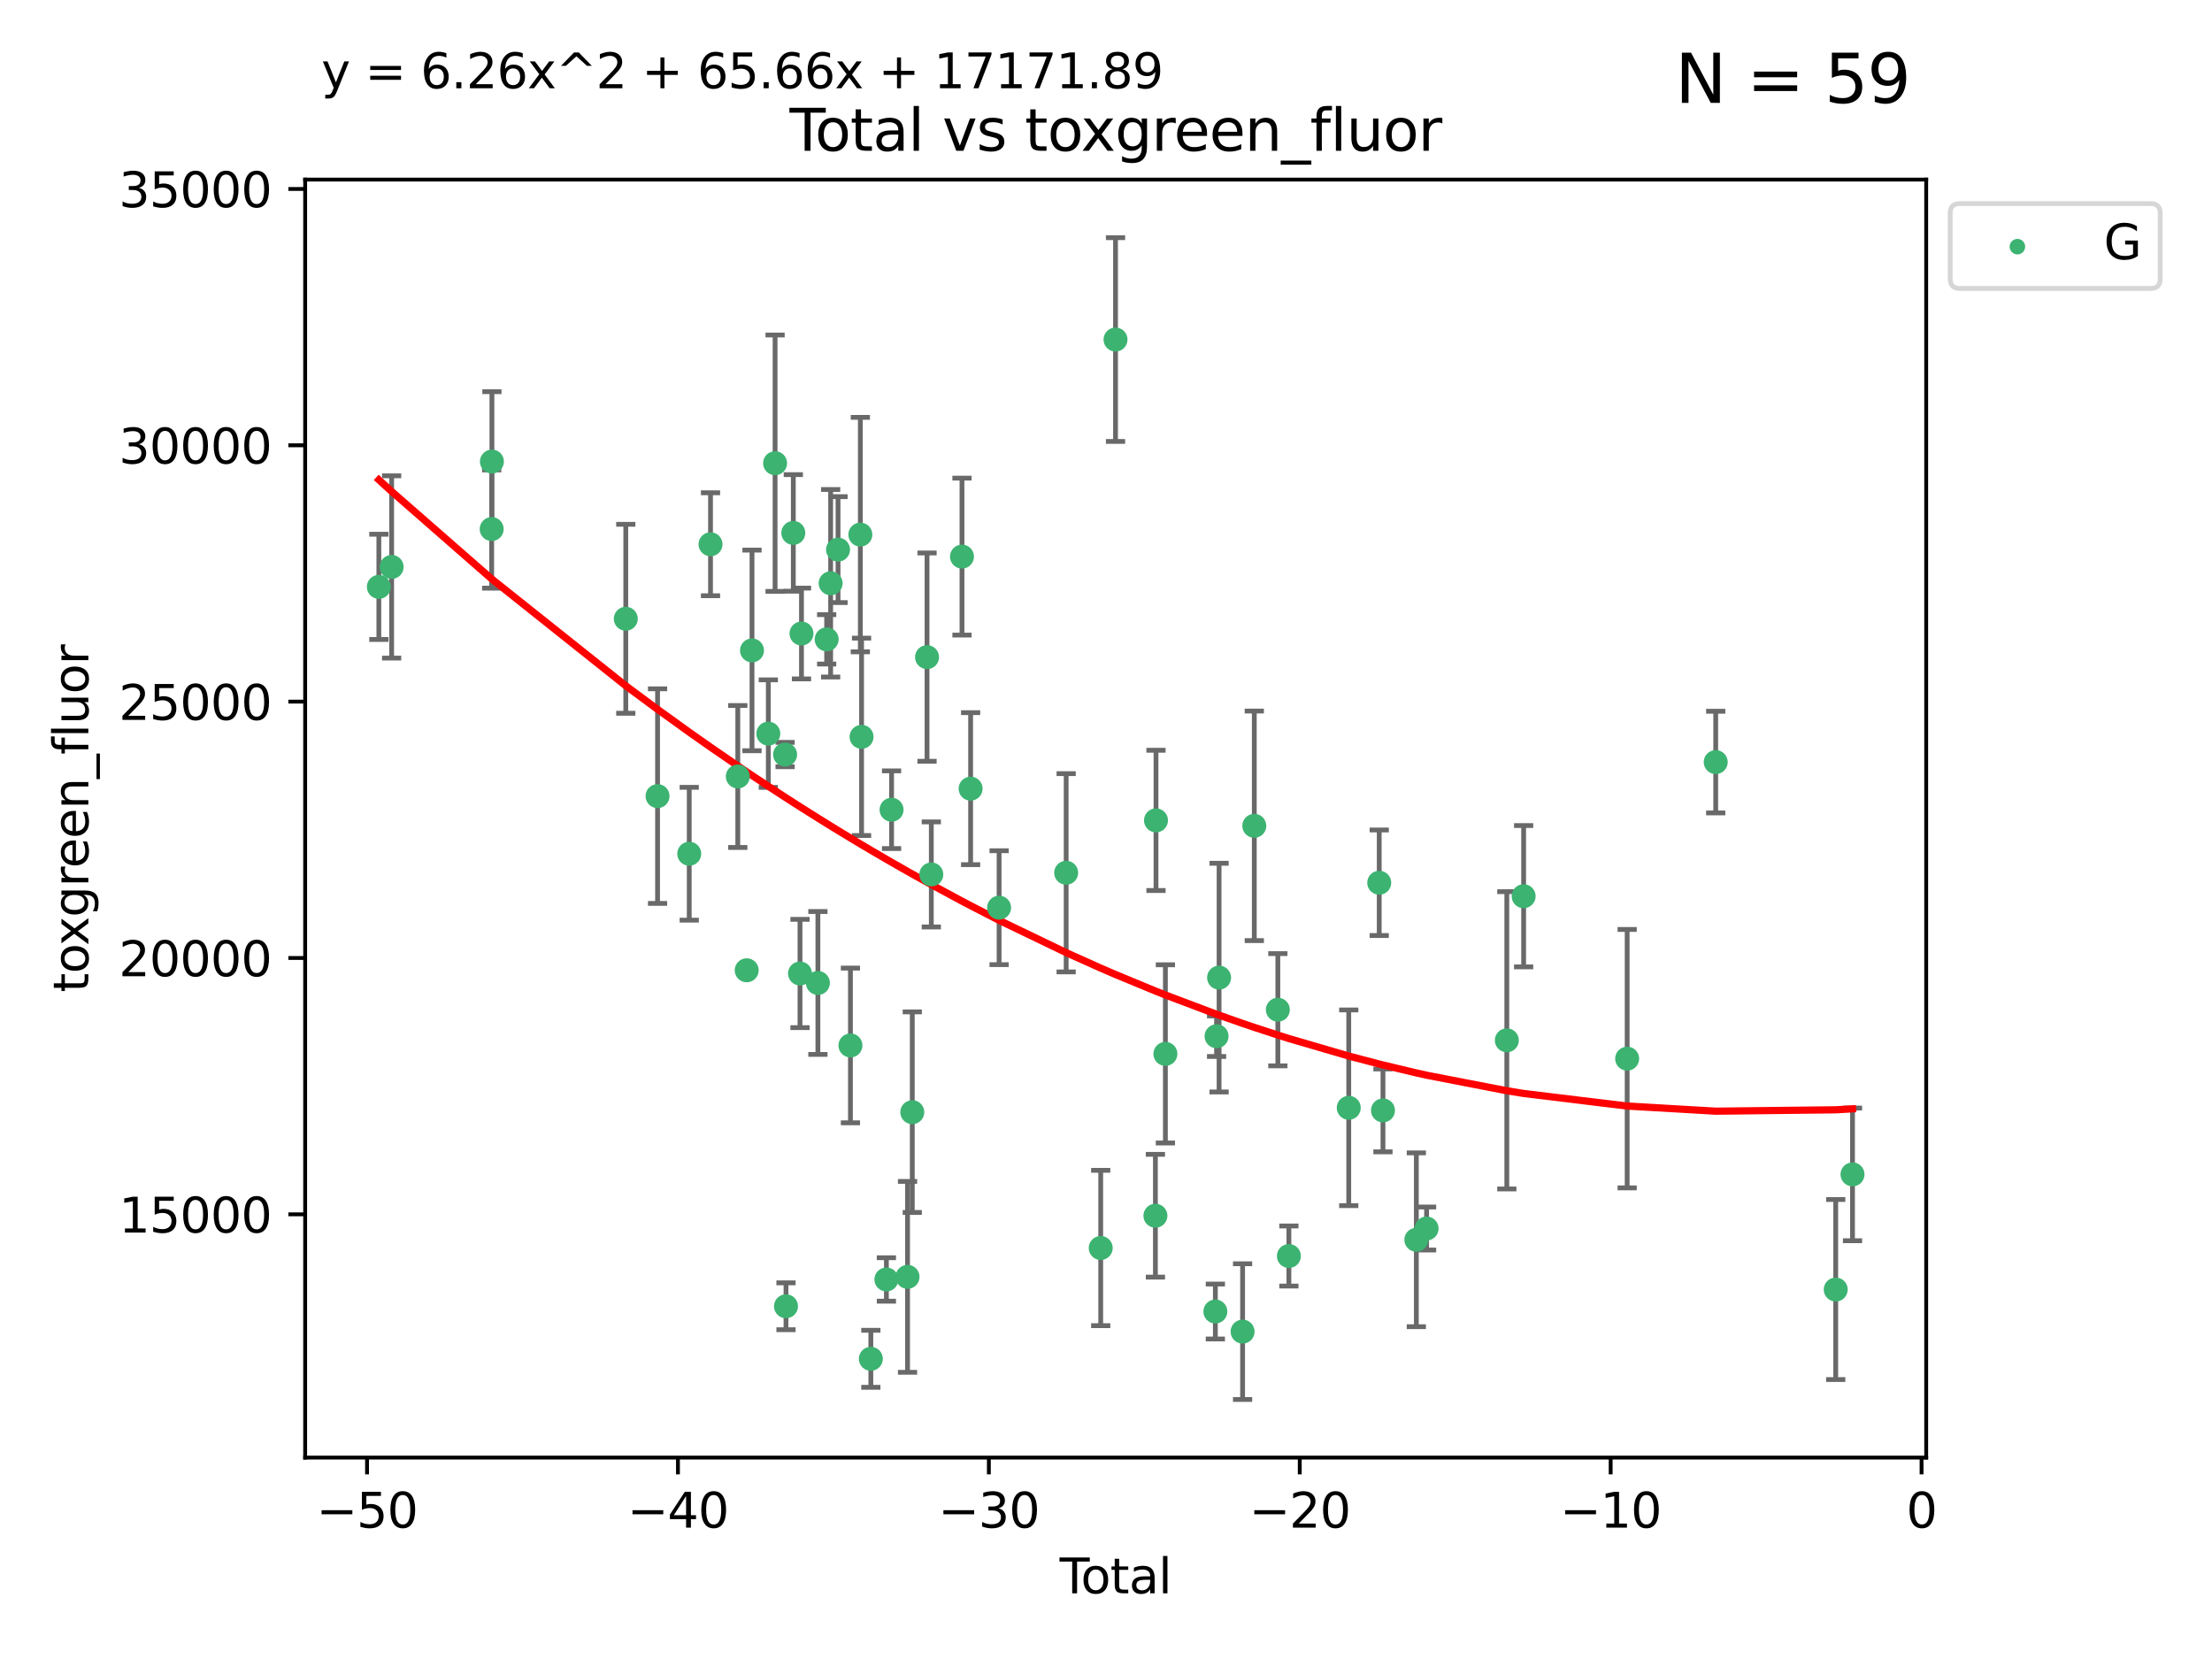 <?xml version="1.0" encoding="utf-8" standalone="no"?>
<!DOCTYPE svg PUBLIC "-//W3C//DTD SVG 1.1//EN"
  "http://www.w3.org/Graphics/SVG/1.1/DTD/svg11.dtd">
<svg xmlns:xlink="http://www.w3.org/1999/xlink" width="460.8pt" height="345.6pt" viewBox="0 0 460.8 345.6" xmlns="http://www.w3.org/2000/svg" version="1.1">
 <defs>
  <style type="text/css">*{stroke-linejoin: round; stroke-linecap: butt}</style>
 </defs>
 <g id="figure_1">
  <g id="patch_1">
   <path d="M 0 345.6 
L 460.8 345.6 
L 460.8 0 
L 0 0 
z
" style="fill: #ffffff"/>
  </g>
  <g id="axes_1">
   <g id="patch_2">
    <path d="M 63.571 303.64 
L 401.26 303.64 
L 401.26 37.411 
L 63.571 37.411 
z
" style="fill: #ffffff"/>
   </g>
   <g id="PathCollection_1">
    <defs>
     <path id="m596eb04e70" d="M 0 1.118 
C 0.297 1.118 0.581 1 0.791 0.791 
C 1 0.581 1.118 0.297 1.118 0 
C 1.118 -0.297 1 -0.581 0.791 -0.791 
C 0.581 -1 0.297 -1.118 0 -1.118 
C -0.297 -1.118 -0.581 -1 -0.791 -0.791 
C -1 -0.581 -1.118 -0.297 -1.118 0 
C -1.118 0.297 -1 0.581 -0.791 0.791 
C -0.581 1 -0.297 1.118 0 1.118 
z
" style="stroke: #3cb371"/>
    </defs>
    <g clip-path="url(#p00da2ea652)">
     <use xlink:href="#m596eb04e70" x="78.921" y="122.253" style="fill: #3cb371; stroke: #3cb371"/>
     <use xlink:href="#m596eb04e70" x="81.585" y="118.105" style="fill: #3cb371; stroke: #3cb371"/>
     <use xlink:href="#m596eb04e70" x="102.426" y="110.213" style="fill: #3cb371; stroke: #3cb371"/>
     <use xlink:href="#m596eb04e70" x="102.476" y="96.152" style="fill: #3cb371; stroke: #3cb371"/>
     <use xlink:href="#m596eb04e70" x="130.362" y="128.903" style="fill: #3cb371; stroke: #3cb371"/>
     <use xlink:href="#m596eb04e70" x="136.981" y="165.847" style="fill: #3cb371; stroke: #3cb371"/>
     <use xlink:href="#m596eb04e70" x="143.58" y="177.849" style="fill: #3cb371; stroke: #3cb371"/>
     <use xlink:href="#m596eb04e70" x="148.013" y="113.379" style="fill: #3cb371; stroke: #3cb371"/>
     <use xlink:href="#m596eb04e70" x="153.697" y="161.756" style="fill: #3cb371; stroke: #3cb371"/>
     <use xlink:href="#m596eb04e70" x="155.551" y="202.13" style="fill: #3cb371; stroke: #3cb371"/>
     <use xlink:href="#m596eb04e70" x="156.656" y="135.495" style="fill: #3cb371; stroke: #3cb371"/>
     <use xlink:href="#m596eb04e70" x="160.055" y="152.826" style="fill: #3cb371; stroke: #3cb371"/>
     <use xlink:href="#m596eb04e70" x="161.465" y="96.493" style="fill: #3cb371; stroke: #3cb371"/>
     <use xlink:href="#m596eb04e70" x="163.55" y="157.19" style="fill: #3cb371; stroke: #3cb371"/>
     <use xlink:href="#m596eb04e70" x="163.736" y="272.122" style="fill: #3cb371; stroke: #3cb371"/>
     <use xlink:href="#m596eb04e70" x="165.261" y="111.017" style="fill: #3cb371; stroke: #3cb371"/>
     <use xlink:href="#m596eb04e70" x="166.655" y="202.796" style="fill: #3cb371; stroke: #3cb371"/>
     <use xlink:href="#m596eb04e70" x="166.964" y="131.973" style="fill: #3cb371; stroke: #3cb371"/>
     <use xlink:href="#m596eb04e70" x="170.383" y="204.769" style="fill: #3cb371; stroke: #3cb371"/>
     <use xlink:href="#m596eb04e70" x="172.208" y="133.189" style="fill: #3cb371; stroke: #3cb371"/>
     <use xlink:href="#m596eb04e70" x="173.039" y="121.505" style="fill: #3cb371; stroke: #3cb371"/>
     <use xlink:href="#m596eb04e70" x="174.578" y="114.498" style="fill: #3cb371; stroke: #3cb371"/>
     <use xlink:href="#m596eb04e70" x="177.162" y="217.785" style="fill: #3cb371; stroke: #3cb371"/>
     <use xlink:href="#m596eb04e70" x="179.225" y="111.366" style="fill: #3cb371; stroke: #3cb371"/>
     <use xlink:href="#m596eb04e70" x="179.48" y="153.495" style="fill: #3cb371; stroke: #3cb371"/>
     <use xlink:href="#m596eb04e70" x="181.412" y="283.063" style="fill: #3cb371; stroke: #3cb371"/>
     <use xlink:href="#m596eb04e70" x="184.653" y="266.536" style="fill: #3cb371; stroke: #3cb371"/>
     <use xlink:href="#m596eb04e70" x="185.73" y="168.679" style="fill: #3cb371; stroke: #3cb371"/>
     <use xlink:href="#m596eb04e70" x="189.057" y="265.991" style="fill: #3cb371; stroke: #3cb371"/>
     <use xlink:href="#m596eb04e70" x="190.045" y="231.689" style="fill: #3cb371; stroke: #3cb371"/>
     <use xlink:href="#m596eb04e70" x="193.118" y="136.892" style="fill: #3cb371; stroke: #3cb371"/>
     <use xlink:href="#m596eb04e70" x="194.01" y="182.162" style="fill: #3cb371; stroke: #3cb371"/>
     <use xlink:href="#m596eb04e70" x="200.398" y="115.951" style="fill: #3cb371; stroke: #3cb371"/>
     <use xlink:href="#m596eb04e70" x="202.198" y="164.29" style="fill: #3cb371; stroke: #3cb371"/>
     <use xlink:href="#m596eb04e70" x="208.13" y="189.084" style="fill: #3cb371; stroke: #3cb371"/>
     <use xlink:href="#m596eb04e70" x="222.101" y="181.812" style="fill: #3cb371; stroke: #3cb371"/>
     <use xlink:href="#m596eb04e70" x="229.3" y="259.98" style="fill: #3cb371; stroke: #3cb371"/>
     <use xlink:href="#m596eb04e70" x="232.384" y="70.735" style="fill: #3cb371; stroke: #3cb371"/>
     <use xlink:href="#m596eb04e70" x="240.693" y="253.261" style="fill: #3cb371; stroke: #3cb371"/>
     <use xlink:href="#m596eb04e70" x="240.814" y="170.902" style="fill: #3cb371; stroke: #3cb371"/>
     <use xlink:href="#m596eb04e70" x="242.772" y="219.542" style="fill: #3cb371; stroke: #3cb371"/>
     <use xlink:href="#m596eb04e70" x="253.181" y="273.211" style="fill: #3cb371; stroke: #3cb371"/>
     <use xlink:href="#m596eb04e70" x="253.434" y="215.864" style="fill: #3cb371; stroke: #3cb371"/>
     <use xlink:href="#m596eb04e70" x="253.957" y="203.655" style="fill: #3cb371; stroke: #3cb371"/>
     <use xlink:href="#m596eb04e70" x="258.854" y="277.4" style="fill: #3cb371; stroke: #3cb371"/>
     <use xlink:href="#m596eb04e70" x="261.293" y="172.036" style="fill: #3cb371; stroke: #3cb371"/>
     <use xlink:href="#m596eb04e70" x="266.199" y="210.344" style="fill: #3cb371; stroke: #3cb371"/>
     <use xlink:href="#m596eb04e70" x="268.5" y="261.651" style="fill: #3cb371; stroke: #3cb371"/>
     <use xlink:href="#m596eb04e70" x="280.97" y="230.774" style="fill: #3cb371; stroke: #3cb371"/>
     <use xlink:href="#m596eb04e70" x="287.318" y="183.893" style="fill: #3cb371; stroke: #3cb371"/>
     <use xlink:href="#m596eb04e70" x="288.097" y="231.317" style="fill: #3cb371; stroke: #3cb371"/>
     <use xlink:href="#m596eb04e70" x="295.049" y="258.266" style="fill: #3cb371; stroke: #3cb371"/>
     <use xlink:href="#m596eb04e70" x="297.183" y="255.921" style="fill: #3cb371; stroke: #3cb371"/>
     <use xlink:href="#m596eb04e70" x="313.898" y="216.718" style="fill: #3cb371; stroke: #3cb371"/>
     <use xlink:href="#m596eb04e70" x="317.401" y="186.698" style="fill: #3cb371; stroke: #3cb371"/>
     <use xlink:href="#m596eb04e70" x="338.967" y="220.539" style="fill: #3cb371; stroke: #3cb371"/>
     <use xlink:href="#m596eb04e70" x="357.415" y="158.758" style="fill: #3cb371; stroke: #3cb371"/>
     <use xlink:href="#m596eb04e70" x="382.415" y="268.635" style="fill: #3cb371; stroke: #3cb371"/>
     <use xlink:href="#m596eb04e70" x="385.911" y="244.647" style="fill: #3cb371; stroke: #3cb371"/>
    </g>
   </g>
   <g id="matplotlib.axis_1">
    <g id="xtick_1">
     <g id="line2d_1">
      <defs>
       <path id="mf20f01f1e9" d="M 0 0 
L 0 3.5 
" style="stroke: #000000; stroke-width: 0.8"/>
      </defs>
      <g>
       <use xlink:href="#mf20f01f1e9" x="76.462" y="303.64" style="stroke: #000000; stroke-width: 0.8"/>
      </g>
     </g>
     <g id="text_1">
      <!-- −50 -->
      <g transform="translate(65.909 318.238)scale(0.1 -0.1)">
       <defs>
        <path id="DejaVuSans-2212" d="M 678 2272 
L 4684 2272 
L 4684 1741 
L 678 1741 
L 678 2272 
z
" transform="scale(0.016)"/>
        <path id="DejaVuSans-35" d="M 691 4666 
L 3169 4666 
L 3169 4134 
L 1269 4134 
L 1269 2991 
Q 1406 3038 1543 3061 
Q 1681 3084 1819 3084 
Q 2600 3084 3056 2656 
Q 3513 2228 3513 1497 
Q 3513 744 3044 326 
Q 2575 -91 1722 -91 
Q 1428 -91 1123 -41 
Q 819 9 494 109 
L 494 744 
Q 775 591 1075 516 
Q 1375 441 1709 441 
Q 2250 441 2565 725 
Q 2881 1009 2881 1497 
Q 2881 1984 2565 2268 
Q 2250 2553 1709 2553 
Q 1456 2553 1204 2497 
Q 953 2441 691 2322 
L 691 4666 
z
" transform="scale(0.016)"/>
        <path id="DejaVuSans-30" d="M 2034 4250 
Q 1547 4250 1301 3770 
Q 1056 3291 1056 2328 
Q 1056 1369 1301 889 
Q 1547 409 2034 409 
Q 2525 409 2770 889 
Q 3016 1369 3016 2328 
Q 3016 3291 2770 3770 
Q 2525 4250 2034 4250 
z
M 2034 4750 
Q 2819 4750 3233 4129 
Q 3647 3509 3647 2328 
Q 3647 1150 3233 529 
Q 2819 -91 2034 -91 
Q 1250 -91 836 529 
Q 422 1150 422 2328 
Q 422 3509 836 4129 
Q 1250 4750 2034 4750 
z
" transform="scale(0.016)"/>
       </defs>
       <use xlink:href="#DejaVuSans-2212"/>
       <use xlink:href="#DejaVuSans-35" x="83.789"/>
       <use xlink:href="#DejaVuSans-30" x="147.412"/>
      </g>
     </g>
    </g>
    <g id="xtick_2">
     <g id="line2d_2">
      <g>
       <use xlink:href="#mf20f01f1e9" x="141.229" y="303.64" style="stroke: #000000; stroke-width: 0.8"/>
      </g>
     </g>
     <g id="text_2">
      <!-- −40 -->
      <g transform="translate(130.676 318.238)scale(0.1 -0.1)">
       <defs>
        <path id="DejaVuSans-34" d="M 2419 4116 
L 825 1625 
L 2419 1625 
L 2419 4116 
z
M 2253 4666 
L 3047 4666 
L 3047 1625 
L 3713 1625 
L 3713 1100 
L 3047 1100 
L 3047 0 
L 2419 0 
L 2419 1100 
L 313 1100 
L 313 1709 
L 2253 4666 
z
" transform="scale(0.016)"/>
       </defs>
       <use xlink:href="#DejaVuSans-2212"/>
       <use xlink:href="#DejaVuSans-34" x="83.789"/>
       <use xlink:href="#DejaVuSans-30" x="147.412"/>
      </g>
     </g>
    </g>
    <g id="xtick_3">
     <g id="line2d_3">
      <g>
       <use xlink:href="#mf20f01f1e9" x="205.996" y="303.64" style="stroke: #000000; stroke-width: 0.8"/>
      </g>
     </g>
     <g id="text_3">
      <!-- −30 -->
      <g transform="translate(195.444 318.238)scale(0.1 -0.1)">
       <defs>
        <path id="DejaVuSans-33" d="M 2597 2516 
Q 3050 2419 3304 2112 
Q 3559 1806 3559 1356 
Q 3559 666 3084 287 
Q 2609 -91 1734 -91 
Q 1441 -91 1130 -33 
Q 819 25 488 141 
L 488 750 
Q 750 597 1062 519 
Q 1375 441 1716 441 
Q 2309 441 2620 675 
Q 2931 909 2931 1356 
Q 2931 1769 2642 2001 
Q 2353 2234 1838 2234 
L 1294 2234 
L 1294 2753 
L 1863 2753 
Q 2328 2753 2575 2939 
Q 2822 3125 2822 3475 
Q 2822 3834 2567 4026 
Q 2313 4219 1838 4219 
Q 1578 4219 1281 4162 
Q 984 4106 628 3988 
L 628 4550 
Q 988 4650 1302 4700 
Q 1616 4750 1894 4750 
Q 2613 4750 3031 4423 
Q 3450 4097 3450 3541 
Q 3450 3153 3228 2886 
Q 3006 2619 2597 2516 
z
" transform="scale(0.016)"/>
       </defs>
       <use xlink:href="#DejaVuSans-2212"/>
       <use xlink:href="#DejaVuSans-33" x="83.789"/>
       <use xlink:href="#DejaVuSans-30" x="147.412"/>
      </g>
     </g>
    </g>
    <g id="xtick_4">
     <g id="line2d_4">
      <g>
       <use xlink:href="#mf20f01f1e9" x="270.763" y="303.64" style="stroke: #000000; stroke-width: 0.8"/>
      </g>
     </g>
     <g id="text_4">
      <!-- −20 -->
      <g transform="translate(260.211 318.238)scale(0.1 -0.1)">
       <defs>
        <path id="DejaVuSans-32" d="M 1228 531 
L 3431 531 
L 3431 0 
L 469 0 
L 469 531 
Q 828 903 1448 1529 
Q 2069 2156 2228 2338 
Q 2531 2678 2651 2914 
Q 2772 3150 2772 3378 
Q 2772 3750 2511 3984 
Q 2250 4219 1831 4219 
Q 1534 4219 1204 4116 
Q 875 4013 500 3803 
L 500 4441 
Q 881 4594 1212 4672 
Q 1544 4750 1819 4750 
Q 2544 4750 2975 4387 
Q 3406 4025 3406 3419 
Q 3406 3131 3298 2873 
Q 3191 2616 2906 2266 
Q 2828 2175 2409 1742 
Q 1991 1309 1228 531 
z
" transform="scale(0.016)"/>
       </defs>
       <use xlink:href="#DejaVuSans-2212"/>
       <use xlink:href="#DejaVuSans-32" x="83.789"/>
       <use xlink:href="#DejaVuSans-30" x="147.412"/>
      </g>
     </g>
    </g>
    <g id="xtick_5">
     <g id="line2d_5">
      <g>
       <use xlink:href="#mf20f01f1e9" x="335.531" y="303.64" style="stroke: #000000; stroke-width: 0.8"/>
      </g>
     </g>
     <g id="text_5">
      <!-- −10 -->
      <g transform="translate(324.978 318.238)scale(0.1 -0.1)">
       <defs>
        <path id="DejaVuSans-31" d="M 794 531 
L 1825 531 
L 1825 4091 
L 703 3866 
L 703 4441 
L 1819 4666 
L 2450 4666 
L 2450 531 
L 3481 531 
L 3481 0 
L 794 0 
L 794 531 
z
" transform="scale(0.016)"/>
       </defs>
       <use xlink:href="#DejaVuSans-2212"/>
       <use xlink:href="#DejaVuSans-31" x="83.789"/>
       <use xlink:href="#DejaVuSans-30" x="147.412"/>
      </g>
     </g>
    </g>
    <g id="xtick_6">
     <g id="line2d_6">
      <g>
       <use xlink:href="#mf20f01f1e9" x="400.298" y="303.64" style="stroke: #000000; stroke-width: 0.8"/>
      </g>
     </g>
     <g id="text_6">
      <!-- 0 -->
      <g transform="translate(397.117 318.238)scale(0.1 -0.1)">
       <use xlink:href="#DejaVuSans-30"/>
      </g>
     </g>
    </g>
    <g id="text_7">
     <!-- Total -->
     <g transform="translate(220.739 331.917)scale(0.1 -0.1)">
      <defs>
       <path id="DejaVuSans-54" d="M -19 4666 
L 3928 4666 
L 3928 4134 
L 2272 4134 
L 2272 0 
L 1638 0 
L 1638 4134 
L -19 4134 
L -19 4666 
z
" transform="scale(0.016)"/>
       <path id="DejaVuSans-6f" d="M 1959 3097 
Q 1497 3097 1228 2736 
Q 959 2375 959 1747 
Q 959 1119 1226 758 
Q 1494 397 1959 397 
Q 2419 397 2687 759 
Q 2956 1122 2956 1747 
Q 2956 2369 2687 2733 
Q 2419 3097 1959 3097 
z
M 1959 3584 
Q 2709 3584 3137 3096 
Q 3566 2609 3566 1747 
Q 3566 888 3137 398 
Q 2709 -91 1959 -91 
Q 1206 -91 779 398 
Q 353 888 353 1747 
Q 353 2609 779 3096 
Q 1206 3584 1959 3584 
z
" transform="scale(0.016)"/>
       <path id="DejaVuSans-74" d="M 1172 4494 
L 1172 3500 
L 2356 3500 
L 2356 3053 
L 1172 3053 
L 1172 1153 
Q 1172 725 1289 603 
Q 1406 481 1766 481 
L 2356 481 
L 2356 0 
L 1766 0 
Q 1100 0 847 248 
Q 594 497 594 1153 
L 594 3053 
L 172 3053 
L 172 3500 
L 594 3500 
L 594 4494 
L 1172 4494 
z
" transform="scale(0.016)"/>
       <path id="DejaVuSans-61" d="M 2194 1759 
Q 1497 1759 1228 1600 
Q 959 1441 959 1056 
Q 959 750 1161 570 
Q 1363 391 1709 391 
Q 2188 391 2477 730 
Q 2766 1069 2766 1631 
L 2766 1759 
L 2194 1759 
z
M 3341 1997 
L 3341 0 
L 2766 0 
L 2766 531 
Q 2569 213 2275 61 
Q 1981 -91 1556 -91 
Q 1019 -91 701 211 
Q 384 513 384 1019 
Q 384 1609 779 1909 
Q 1175 2209 1959 2209 
L 2766 2209 
L 2766 2266 
Q 2766 2663 2505 2880 
Q 2244 3097 1772 3097 
Q 1472 3097 1187 3025 
Q 903 2953 641 2809 
L 641 3341 
Q 956 3463 1253 3523 
Q 1550 3584 1831 3584 
Q 2591 3584 2966 3190 
Q 3341 2797 3341 1997 
z
" transform="scale(0.016)"/>
       <path id="DejaVuSans-6c" d="M 603 4863 
L 1178 4863 
L 1178 0 
L 603 0 
L 603 4863 
z
" transform="scale(0.016)"/>
      </defs>
      <use xlink:href="#DejaVuSans-54"/>
      <use xlink:href="#DejaVuSans-6f" x="44.084"/>
      <use xlink:href="#DejaVuSans-74" x="105.266"/>
      <use xlink:href="#DejaVuSans-61" x="144.475"/>
      <use xlink:href="#DejaVuSans-6c" x="205.754"/>
     </g>
    </g>
   </g>
   <g id="matplotlib.axis_2">
    <g id="ytick_1">
     <g id="line2d_7">
      <defs>
       <path id="m7eadeab2bd" d="M 0 0 
L -3.5 0 
" style="stroke: #000000; stroke-width: 0.8"/>
      </defs>
      <g>
       <use xlink:href="#m7eadeab2bd" x="63.571" y="252.962" style="stroke: #000000; stroke-width: 0.8"/>
      </g>
     </g>
     <g id="text_8">
      <!-- 15000 -->
      <g transform="translate(24.759 256.761)scale(0.1 -0.1)">
       <use xlink:href="#DejaVuSans-31"/>
       <use xlink:href="#DejaVuSans-35" x="63.623"/>
       <use xlink:href="#DejaVuSans-30" x="127.246"/>
       <use xlink:href="#DejaVuSans-30" x="190.869"/>
       <use xlink:href="#DejaVuSans-30" x="254.492"/>
      </g>
     </g>
    </g>
    <g id="ytick_2">
     <g id="line2d_8">
      <g>
       <use xlink:href="#m7eadeab2bd" x="63.571" y="199.561" style="stroke: #000000; stroke-width: 0.8"/>
      </g>
     </g>
     <g id="text_9">
      <!-- 20000 -->
      <g transform="translate(24.759 203.361)scale(0.1 -0.1)">
       <use xlink:href="#DejaVuSans-32"/>
       <use xlink:href="#DejaVuSans-30" x="63.623"/>
       <use xlink:href="#DejaVuSans-30" x="127.246"/>
       <use xlink:href="#DejaVuSans-30" x="190.869"/>
       <use xlink:href="#DejaVuSans-30" x="254.492"/>
      </g>
     </g>
    </g>
    <g id="ytick_3">
     <g id="line2d_9">
      <g>
       <use xlink:href="#m7eadeab2bd" x="63.571" y="146.161" style="stroke: #000000; stroke-width: 0.8"/>
      </g>
     </g>
     <g id="text_10">
      <!-- 25000 -->
      <g transform="translate(24.759 149.96)scale(0.1 -0.1)">
       <use xlink:href="#DejaVuSans-32"/>
       <use xlink:href="#DejaVuSans-35" x="63.623"/>
       <use xlink:href="#DejaVuSans-30" x="127.246"/>
       <use xlink:href="#DejaVuSans-30" x="190.869"/>
       <use xlink:href="#DejaVuSans-30" x="254.492"/>
      </g>
     </g>
    </g>
    <g id="ytick_4">
     <g id="line2d_10">
      <g>
       <use xlink:href="#m7eadeab2bd" x="63.571" y="92.761" style="stroke: #000000; stroke-width: 0.8"/>
      </g>
     </g>
     <g id="text_11">
      <!-- 30000 -->
      <g transform="translate(24.759 96.56)scale(0.1 -0.1)">
       <use xlink:href="#DejaVuSans-33"/>
       <use xlink:href="#DejaVuSans-30" x="63.623"/>
       <use xlink:href="#DejaVuSans-30" x="127.246"/>
       <use xlink:href="#DejaVuSans-30" x="190.869"/>
       <use xlink:href="#DejaVuSans-30" x="254.492"/>
      </g>
     </g>
    </g>
    <g id="ytick_5">
     <g id="line2d_11">
      <g>
       <use xlink:href="#m7eadeab2bd" x="63.571" y="39.361" style="stroke: #000000; stroke-width: 0.8"/>
      </g>
     </g>
     <g id="text_12">
      <!-- 35000 -->
      <g transform="translate(24.759 43.16)scale(0.1 -0.1)">
       <use xlink:href="#DejaVuSans-33"/>
       <use xlink:href="#DejaVuSans-35" x="63.623"/>
       <use xlink:href="#DejaVuSans-30" x="127.246"/>
       <use xlink:href="#DejaVuSans-30" x="190.869"/>
       <use xlink:href="#DejaVuSans-30" x="254.492"/>
      </g>
     </g>
    </g>
    <g id="text_13">
     <!-- toxgreen_fluor -->
     <g transform="translate(18.401 206.72)rotate(-90)scale(0.1 -0.1)">
      <defs>
       <path id="DejaVuSans-78" d="M 3513 3500 
L 2247 1797 
L 3578 0 
L 2900 0 
L 1881 1375 
L 863 0 
L 184 0 
L 1544 1831 
L 300 3500 
L 978 3500 
L 1906 2253 
L 2834 3500 
L 3513 3500 
z
" transform="scale(0.016)"/>
       <path id="DejaVuSans-67" d="M 2906 1791 
Q 2906 2416 2648 2759 
Q 2391 3103 1925 3103 
Q 1463 3103 1205 2759 
Q 947 2416 947 1791 
Q 947 1169 1205 825 
Q 1463 481 1925 481 
Q 2391 481 2648 825 
Q 2906 1169 2906 1791 
z
M 3481 434 
Q 3481 -459 3084 -895 
Q 2688 -1331 1869 -1331 
Q 1566 -1331 1297 -1286 
Q 1028 -1241 775 -1147 
L 775 -588 
Q 1028 -725 1275 -790 
Q 1522 -856 1778 -856 
Q 2344 -856 2625 -561 
Q 2906 -266 2906 331 
L 2906 616 
Q 2728 306 2450 153 
Q 2172 0 1784 0 
Q 1141 0 747 490 
Q 353 981 353 1791 
Q 353 2603 747 3093 
Q 1141 3584 1784 3584 
Q 2172 3584 2450 3431 
Q 2728 3278 2906 2969 
L 2906 3500 
L 3481 3500 
L 3481 434 
z
" transform="scale(0.016)"/>
       <path id="DejaVuSans-72" d="M 2631 2963 
Q 2534 3019 2420 3045 
Q 2306 3072 2169 3072 
Q 1681 3072 1420 2755 
Q 1159 2438 1159 1844 
L 1159 0 
L 581 0 
L 581 3500 
L 1159 3500 
L 1159 2956 
Q 1341 3275 1631 3429 
Q 1922 3584 2338 3584 
Q 2397 3584 2469 3576 
Q 2541 3569 2628 3553 
L 2631 2963 
z
" transform="scale(0.016)"/>
       <path id="DejaVuSans-65" d="M 3597 1894 
L 3597 1613 
L 953 1613 
Q 991 1019 1311 708 
Q 1631 397 2203 397 
Q 2534 397 2845 478 
Q 3156 559 3463 722 
L 3463 178 
Q 3153 47 2828 -22 
Q 2503 -91 2169 -91 
Q 1331 -91 842 396 
Q 353 884 353 1716 
Q 353 2575 817 3079 
Q 1281 3584 2069 3584 
Q 2775 3584 3186 3129 
Q 3597 2675 3597 1894 
z
M 3022 2063 
Q 3016 2534 2758 2815 
Q 2500 3097 2075 3097 
Q 1594 3097 1305 2825 
Q 1016 2553 972 2059 
L 3022 2063 
z
" transform="scale(0.016)"/>
       <path id="DejaVuSans-6e" d="M 3513 2113 
L 3513 0 
L 2938 0 
L 2938 2094 
Q 2938 2591 2744 2837 
Q 2550 3084 2163 3084 
Q 1697 3084 1428 2787 
Q 1159 2491 1159 1978 
L 1159 0 
L 581 0 
L 581 3500 
L 1159 3500 
L 1159 2956 
Q 1366 3272 1645 3428 
Q 1925 3584 2291 3584 
Q 2894 3584 3203 3211 
Q 3513 2838 3513 2113 
z
" transform="scale(0.016)"/>
       <path id="DejaVuSans-5f" d="M 3263 -1063 
L 3263 -1509 
L -63 -1509 
L -63 -1063 
L 3263 -1063 
z
" transform="scale(0.016)"/>
       <path id="DejaVuSans-66" d="M 2375 4863 
L 2375 4384 
L 1825 4384 
Q 1516 4384 1395 4259 
Q 1275 4134 1275 3809 
L 1275 3500 
L 2222 3500 
L 2222 3053 
L 1275 3053 
L 1275 0 
L 697 0 
L 697 3053 
L 147 3053 
L 147 3500 
L 697 3500 
L 697 3744 
Q 697 4328 969 4595 
Q 1241 4863 1831 4863 
L 2375 4863 
z
" transform="scale(0.016)"/>
       <path id="DejaVuSans-75" d="M 544 1381 
L 544 3500 
L 1119 3500 
L 1119 1403 
Q 1119 906 1312 657 
Q 1506 409 1894 409 
Q 2359 409 2629 706 
Q 2900 1003 2900 1516 
L 2900 3500 
L 3475 3500 
L 3475 0 
L 2900 0 
L 2900 538 
Q 2691 219 2414 64 
Q 2138 -91 1772 -91 
Q 1169 -91 856 284 
Q 544 659 544 1381 
z
M 1991 3584 
L 1991 3584 
z
" transform="scale(0.016)"/>
      </defs>
      <use xlink:href="#DejaVuSans-74"/>
      <use xlink:href="#DejaVuSans-6f" x="39.209"/>
      <use xlink:href="#DejaVuSans-78" x="97.266"/>
      <use xlink:href="#DejaVuSans-67" x="156.445"/>
      <use xlink:href="#DejaVuSans-72" x="219.922"/>
      <use xlink:href="#DejaVuSans-65" x="258.785"/>
      <use xlink:href="#DejaVuSans-65" x="320.309"/>
      <use xlink:href="#DejaVuSans-6e" x="381.832"/>
      <use xlink:href="#DejaVuSans-5f" x="445.211"/>
      <use xlink:href="#DejaVuSans-66" x="495.211"/>
      <use xlink:href="#DejaVuSans-6c" x="530.416"/>
      <use xlink:href="#DejaVuSans-75" x="558.199"/>
      <use xlink:href="#DejaVuSans-6f" x="621.578"/>
      <use xlink:href="#DejaVuSans-72" x="682.76"/>
     </g>
    </g>
   </g>
   <g id="LineCollection_1">
    <path d="M 78.921 133.212 
L 78.921 111.294 
" clip-path="url(#p00da2ea652)" style="fill: none; stroke: #696969"/>
    <path d="M 81.585 137.091 
L 81.585 99.119 
" clip-path="url(#p00da2ea652)" style="fill: none; stroke: #696969"/>
    <path d="M 102.426 122.523 
L 102.426 97.902 
" clip-path="url(#p00da2ea652)" style="fill: none; stroke: #696969"/>
    <path d="M 102.476 110.703 
L 102.476 81.601 
" clip-path="url(#p00da2ea652)" style="fill: none; stroke: #696969"/>
    <path d="M 130.362 148.585 
L 130.362 109.221 
" clip-path="url(#p00da2ea652)" style="fill: none; stroke: #696969"/>
    <path d="M 136.981 188.199 
L 136.981 143.496 
" clip-path="url(#p00da2ea652)" style="fill: none; stroke: #696969"/>
    <path d="M 143.58 191.686 
L 143.58 164.011 
" clip-path="url(#p00da2ea652)" style="fill: none; stroke: #696969"/>
    <path d="M 148.013 124.103 
L 148.013 102.654 
" clip-path="url(#p00da2ea652)" style="fill: none; stroke: #696969"/>
    <path d="M 153.697 176.541 
L 153.697 146.97 
" clip-path="url(#p00da2ea652)" style="fill: none; stroke: #696969"/>
    <path d="M 155.551 202.929 
L 155.551 201.331 
" clip-path="url(#p00da2ea652)" style="fill: none; stroke: #696969"/>
    <path d="M 156.656 156.391 
L 156.656 114.599 
" clip-path="url(#p00da2ea652)" style="fill: none; stroke: #696969"/>
    <path d="M 160.055 164.03 
L 160.055 141.622 
" clip-path="url(#p00da2ea652)" style="fill: none; stroke: #696969"/>
    <path d="M 161.465 123.196 
L 161.465 69.789 
" clip-path="url(#p00da2ea652)" style="fill: none; stroke: #696969"/>
    <path d="M 163.55 159.729 
L 163.55 154.652 
" clip-path="url(#p00da2ea652)" style="fill: none; stroke: #696969"/>
    <path d="M 163.736 277.006 
L 163.736 267.238 
" clip-path="url(#p00da2ea652)" style="fill: none; stroke: #696969"/>
    <path d="M 165.261 123.16 
L 165.261 98.873 
" clip-path="url(#p00da2ea652)" style="fill: none; stroke: #696969"/>
    <path d="M 166.655 214.079 
L 166.655 191.513 
" clip-path="url(#p00da2ea652)" style="fill: none; stroke: #696969"/>
    <path d="M 166.964 141.427 
L 166.964 122.519 
" clip-path="url(#p00da2ea652)" style="fill: none; stroke: #696969"/>
    <path d="M 170.383 219.652 
L 170.383 189.885 
" clip-path="url(#p00da2ea652)" style="fill: none; stroke: #696969"/>
    <path d="M 172.208 138.334 
L 172.208 128.045 
" clip-path="url(#p00da2ea652)" style="fill: none; stroke: #696969"/>
    <path d="M 173.039 141.036 
L 173.039 101.974 
" clip-path="url(#p00da2ea652)" style="fill: none; stroke: #696969"/>
    <path d="M 174.578 125.528 
L 174.578 103.467 
" clip-path="url(#p00da2ea652)" style="fill: none; stroke: #696969"/>
    <path d="M 177.162 233.901 
L 177.162 201.669 
" clip-path="url(#p00da2ea652)" style="fill: none; stroke: #696969"/>
    <path d="M 179.225 135.787 
L 179.225 86.946 
" clip-path="url(#p00da2ea652)" style="fill: none; stroke: #696969"/>
    <path d="M 179.48 174.057 
L 179.48 132.934 
" clip-path="url(#p00da2ea652)" style="fill: none; stroke: #696969"/>
    <path d="M 181.412 289.001 
L 181.412 277.124 
" clip-path="url(#p00da2ea652)" style="fill: none; stroke: #696969"/>
    <path d="M 184.653 271.062 
L 184.653 262.01 
" clip-path="url(#p00da2ea652)" style="fill: none; stroke: #696969"/>
    <path d="M 185.73 176.773 
L 185.73 160.586 
" clip-path="url(#p00da2ea652)" style="fill: none; stroke: #696969"/>
    <path d="M 189.057 285.877 
L 189.057 246.106 
" clip-path="url(#p00da2ea652)" style="fill: none; stroke: #696969"/>
    <path d="M 190.045 252.581 
L 190.045 210.798 
" clip-path="url(#p00da2ea652)" style="fill: none; stroke: #696969"/>
    <path d="M 193.118 158.587 
L 193.118 115.197 
" clip-path="url(#p00da2ea652)" style="fill: none; stroke: #696969"/>
    <path d="M 194.01 193.107 
L 194.01 171.217 
" clip-path="url(#p00da2ea652)" style="fill: none; stroke: #696969"/>
    <path d="M 200.398 132.302 
L 200.398 99.601 
" clip-path="url(#p00da2ea652)" style="fill: none; stroke: #696969"/>
    <path d="M 202.198 180.12 
L 202.198 148.46 
" clip-path="url(#p00da2ea652)" style="fill: none; stroke: #696969"/>
    <path d="M 208.13 200.948 
L 208.13 177.221 
" clip-path="url(#p00da2ea652)" style="fill: none; stroke: #696969"/>
    <path d="M 222.101 202.463 
L 222.101 161.16 
" clip-path="url(#p00da2ea652)" style="fill: none; stroke: #696969"/>
    <path d="M 229.3 276.16 
L 229.3 243.8 
" clip-path="url(#p00da2ea652)" style="fill: none; stroke: #696969"/>
    <path d="M 232.384 91.958 
L 232.384 49.513 
" clip-path="url(#p00da2ea652)" style="fill: none; stroke: #696969"/>
    <path d="M 240.693 266.049 
L 240.693 240.473 
" clip-path="url(#p00da2ea652)" style="fill: none; stroke: #696969"/>
    <path d="M 240.814 185.513 
L 240.814 156.291 
" clip-path="url(#p00da2ea652)" style="fill: none; stroke: #696969"/>
    <path d="M 242.772 238.103 
L 242.772 200.981 
" clip-path="url(#p00da2ea652)" style="fill: none; stroke: #696969"/>
    <path d="M 253.181 278.928 
L 253.181 267.493 
" clip-path="url(#p00da2ea652)" style="fill: none; stroke: #696969"/>
    <path d="M 253.434 220.086 
L 253.434 211.642 
" clip-path="url(#p00da2ea652)" style="fill: none; stroke: #696969"/>
    <path d="M 253.957 227.476 
L 253.957 179.833 
" clip-path="url(#p00da2ea652)" style="fill: none; stroke: #696969"/>
    <path d="M 258.854 291.539 
L 258.854 263.261 
" clip-path="url(#p00da2ea652)" style="fill: none; stroke: #696969"/>
    <path d="M 261.293 195.943 
L 261.293 148.129 
" clip-path="url(#p00da2ea652)" style="fill: none; stroke: #696969"/>
    <path d="M 266.199 222.034 
L 266.199 198.654 
" clip-path="url(#p00da2ea652)" style="fill: none; stroke: #696969"/>
    <path d="M 268.5 267.907 
L 268.5 255.394 
" clip-path="url(#p00da2ea652)" style="fill: none; stroke: #696969"/>
    <path d="M 280.97 251.156 
L 280.97 210.391 
" clip-path="url(#p00da2ea652)" style="fill: none; stroke: #696969"/>
    <path d="M 287.318 194.886 
L 287.318 172.9 
" clip-path="url(#p00da2ea652)" style="fill: none; stroke: #696969"/>
    <path d="M 288.097 239.947 
L 288.097 222.687 
" clip-path="url(#p00da2ea652)" style="fill: none; stroke: #696969"/>
    <path d="M 295.049 276.373 
L 295.049 240.159 
" clip-path="url(#p00da2ea652)" style="fill: none; stroke: #696969"/>
    <path d="M 297.183 260.402 
L 297.183 251.44 
" clip-path="url(#p00da2ea652)" style="fill: none; stroke: #696969"/>
    <path d="M 313.898 247.684 
L 313.898 185.753 
" clip-path="url(#p00da2ea652)" style="fill: none; stroke: #696969"/>
    <path d="M 317.401 201.418 
L 317.401 171.977 
" clip-path="url(#p00da2ea652)" style="fill: none; stroke: #696969"/>
    <path d="M 338.967 247.456 
L 338.967 193.623 
" clip-path="url(#p00da2ea652)" style="fill: none; stroke: #696969"/>
    <path d="M 357.415 169.349 
L 357.415 148.167 
" clip-path="url(#p00da2ea652)" style="fill: none; stroke: #696969"/>
    <path d="M 382.415 287.389 
L 382.415 249.881 
" clip-path="url(#p00da2ea652)" style="fill: none; stroke: #696969"/>
    <path d="M 385.911 258.464 
L 385.911 230.831 
" clip-path="url(#p00da2ea652)" style="fill: none; stroke: #696969"/>
   </g>
   <g id="line2d_12">
    <defs>
     <path id="m38dfb07f56" d="M 2 0 
L -2 -0 
" style="stroke: #696969"/>
    </defs>
    <g clip-path="url(#p00da2ea652)">
     <use xlink:href="#m38dfb07f56" x="78.921" y="133.212" style="fill: #696969; stroke: #696969"/>
     <use xlink:href="#m38dfb07f56" x="81.585" y="137.091" style="fill: #696969; stroke: #696969"/>
     <use xlink:href="#m38dfb07f56" x="102.426" y="122.523" style="fill: #696969; stroke: #696969"/>
     <use xlink:href="#m38dfb07f56" x="102.476" y="110.703" style="fill: #696969; stroke: #696969"/>
     <use xlink:href="#m38dfb07f56" x="130.362" y="148.585" style="fill: #696969; stroke: #696969"/>
     <use xlink:href="#m38dfb07f56" x="136.981" y="188.199" style="fill: #696969; stroke: #696969"/>
     <use xlink:href="#m38dfb07f56" x="143.58" y="191.686" style="fill: #696969; stroke: #696969"/>
     <use xlink:href="#m38dfb07f56" x="148.013" y="124.103" style="fill: #696969; stroke: #696969"/>
     <use xlink:href="#m38dfb07f56" x="153.697" y="176.541" style="fill: #696969; stroke: #696969"/>
     <use xlink:href="#m38dfb07f56" x="155.551" y="202.929" style="fill: #696969; stroke: #696969"/>
     <use xlink:href="#m38dfb07f56" x="156.656" y="156.391" style="fill: #696969; stroke: #696969"/>
     <use xlink:href="#m38dfb07f56" x="160.055" y="164.03" style="fill: #696969; stroke: #696969"/>
     <use xlink:href="#m38dfb07f56" x="161.465" y="123.196" style="fill: #696969; stroke: #696969"/>
     <use xlink:href="#m38dfb07f56" x="163.55" y="159.729" style="fill: #696969; stroke: #696969"/>
     <use xlink:href="#m38dfb07f56" x="163.736" y="277.006" style="fill: #696969; stroke: #696969"/>
     <use xlink:href="#m38dfb07f56" x="165.261" y="123.16" style="fill: #696969; stroke: #696969"/>
     <use xlink:href="#m38dfb07f56" x="166.655" y="214.079" style="fill: #696969; stroke: #696969"/>
     <use xlink:href="#m38dfb07f56" x="166.964" y="141.427" style="fill: #696969; stroke: #696969"/>
     <use xlink:href="#m38dfb07f56" x="170.383" y="219.652" style="fill: #696969; stroke: #696969"/>
     <use xlink:href="#m38dfb07f56" x="172.208" y="138.334" style="fill: #696969; stroke: #696969"/>
     <use xlink:href="#m38dfb07f56" x="173.039" y="141.036" style="fill: #696969; stroke: #696969"/>
     <use xlink:href="#m38dfb07f56" x="174.578" y="125.528" style="fill: #696969; stroke: #696969"/>
     <use xlink:href="#m38dfb07f56" x="177.162" y="233.901" style="fill: #696969; stroke: #696969"/>
     <use xlink:href="#m38dfb07f56" x="179.225" y="135.787" style="fill: #696969; stroke: #696969"/>
     <use xlink:href="#m38dfb07f56" x="179.48" y="174.057" style="fill: #696969; stroke: #696969"/>
     <use xlink:href="#m38dfb07f56" x="181.412" y="289.001" style="fill: #696969; stroke: #696969"/>
     <use xlink:href="#m38dfb07f56" x="184.653" y="271.062" style="fill: #696969; stroke: #696969"/>
     <use xlink:href="#m38dfb07f56" x="185.73" y="176.773" style="fill: #696969; stroke: #696969"/>
     <use xlink:href="#m38dfb07f56" x="189.057" y="285.877" style="fill: #696969; stroke: #696969"/>
     <use xlink:href="#m38dfb07f56" x="190.045" y="252.581" style="fill: #696969; stroke: #696969"/>
     <use xlink:href="#m38dfb07f56" x="193.118" y="158.587" style="fill: #696969; stroke: #696969"/>
     <use xlink:href="#m38dfb07f56" x="194.01" y="193.107" style="fill: #696969; stroke: #696969"/>
     <use xlink:href="#m38dfb07f56" x="200.398" y="132.302" style="fill: #696969; stroke: #696969"/>
     <use xlink:href="#m38dfb07f56" x="202.198" y="180.12" style="fill: #696969; stroke: #696969"/>
     <use xlink:href="#m38dfb07f56" x="208.13" y="200.948" style="fill: #696969; stroke: #696969"/>
     <use xlink:href="#m38dfb07f56" x="222.101" y="202.463" style="fill: #696969; stroke: #696969"/>
     <use xlink:href="#m38dfb07f56" x="229.3" y="276.16" style="fill: #696969; stroke: #696969"/>
     <use xlink:href="#m38dfb07f56" x="232.384" y="91.958" style="fill: #696969; stroke: #696969"/>
     <use xlink:href="#m38dfb07f56" x="240.693" y="266.049" style="fill: #696969; stroke: #696969"/>
     <use xlink:href="#m38dfb07f56" x="240.814" y="185.513" style="fill: #696969; stroke: #696969"/>
     <use xlink:href="#m38dfb07f56" x="242.772" y="238.103" style="fill: #696969; stroke: #696969"/>
     <use xlink:href="#m38dfb07f56" x="253.181" y="278.928" style="fill: #696969; stroke: #696969"/>
     <use xlink:href="#m38dfb07f56" x="253.434" y="220.086" style="fill: #696969; stroke: #696969"/>
     <use xlink:href="#m38dfb07f56" x="253.957" y="227.476" style="fill: #696969; stroke: #696969"/>
     <use xlink:href="#m38dfb07f56" x="258.854" y="291.539" style="fill: #696969; stroke: #696969"/>
     <use xlink:href="#m38dfb07f56" x="261.293" y="195.943" style="fill: #696969; stroke: #696969"/>
     <use xlink:href="#m38dfb07f56" x="266.199" y="222.034" style="fill: #696969; stroke: #696969"/>
     <use xlink:href="#m38dfb07f56" x="268.5" y="267.907" style="fill: #696969; stroke: #696969"/>
     <use xlink:href="#m38dfb07f56" x="280.97" y="251.156" style="fill: #696969; stroke: #696969"/>
     <use xlink:href="#m38dfb07f56" x="287.318" y="194.886" style="fill: #696969; stroke: #696969"/>
     <use xlink:href="#m38dfb07f56" x="288.097" y="239.947" style="fill: #696969; stroke: #696969"/>
     <use xlink:href="#m38dfb07f56" x="295.049" y="276.373" style="fill: #696969; stroke: #696969"/>
     <use xlink:href="#m38dfb07f56" x="297.183" y="260.402" style="fill: #696969; stroke: #696969"/>
     <use xlink:href="#m38dfb07f56" x="313.898" y="247.684" style="fill: #696969; stroke: #696969"/>
     <use xlink:href="#m38dfb07f56" x="317.401" y="201.418" style="fill: #696969; stroke: #696969"/>
     <use xlink:href="#m38dfb07f56" x="338.967" y="247.456" style="fill: #696969; stroke: #696969"/>
     <use xlink:href="#m38dfb07f56" x="357.415" y="169.349" style="fill: #696969; stroke: #696969"/>
     <use xlink:href="#m38dfb07f56" x="382.415" y="287.389" style="fill: #696969; stroke: #696969"/>
     <use xlink:href="#m38dfb07f56" x="385.911" y="258.464" style="fill: #696969; stroke: #696969"/>
    </g>
   </g>
   <g id="line2d_13">
    <g clip-path="url(#p00da2ea652)">
     <use xlink:href="#m38dfb07f56" x="78.921" y="111.294" style="fill: #696969; stroke: #696969"/>
     <use xlink:href="#m38dfb07f56" x="81.585" y="99.119" style="fill: #696969; stroke: #696969"/>
     <use xlink:href="#m38dfb07f56" x="102.426" y="97.902" style="fill: #696969; stroke: #696969"/>
     <use xlink:href="#m38dfb07f56" x="102.476" y="81.601" style="fill: #696969; stroke: #696969"/>
     <use xlink:href="#m38dfb07f56" x="130.362" y="109.221" style="fill: #696969; stroke: #696969"/>
     <use xlink:href="#m38dfb07f56" x="136.981" y="143.496" style="fill: #696969; stroke: #696969"/>
     <use xlink:href="#m38dfb07f56" x="143.58" y="164.011" style="fill: #696969; stroke: #696969"/>
     <use xlink:href="#m38dfb07f56" x="148.013" y="102.654" style="fill: #696969; stroke: #696969"/>
     <use xlink:href="#m38dfb07f56" x="153.697" y="146.97" style="fill: #696969; stroke: #696969"/>
     <use xlink:href="#m38dfb07f56" x="155.551" y="201.331" style="fill: #696969; stroke: #696969"/>
     <use xlink:href="#m38dfb07f56" x="156.656" y="114.599" style="fill: #696969; stroke: #696969"/>
     <use xlink:href="#m38dfb07f56" x="160.055" y="141.622" style="fill: #696969; stroke: #696969"/>
     <use xlink:href="#m38dfb07f56" x="161.465" y="69.789" style="fill: #696969; stroke: #696969"/>
     <use xlink:href="#m38dfb07f56" x="163.55" y="154.652" style="fill: #696969; stroke: #696969"/>
     <use xlink:href="#m38dfb07f56" x="163.736" y="267.238" style="fill: #696969; stroke: #696969"/>
     <use xlink:href="#m38dfb07f56" x="165.261" y="98.873" style="fill: #696969; stroke: #696969"/>
     <use xlink:href="#m38dfb07f56" x="166.655" y="191.513" style="fill: #696969; stroke: #696969"/>
     <use xlink:href="#m38dfb07f56" x="166.964" y="122.519" style="fill: #696969; stroke: #696969"/>
     <use xlink:href="#m38dfb07f56" x="170.383" y="189.885" style="fill: #696969; stroke: #696969"/>
     <use xlink:href="#m38dfb07f56" x="172.208" y="128.045" style="fill: #696969; stroke: #696969"/>
     <use xlink:href="#m38dfb07f56" x="173.039" y="101.974" style="fill: #696969; stroke: #696969"/>
     <use xlink:href="#m38dfb07f56" x="174.578" y="103.467" style="fill: #696969; stroke: #696969"/>
     <use xlink:href="#m38dfb07f56" x="177.162" y="201.669" style="fill: #696969; stroke: #696969"/>
     <use xlink:href="#m38dfb07f56" x="179.225" y="86.946" style="fill: #696969; stroke: #696969"/>
     <use xlink:href="#m38dfb07f56" x="179.48" y="132.934" style="fill: #696969; stroke: #696969"/>
     <use xlink:href="#m38dfb07f56" x="181.412" y="277.124" style="fill: #696969; stroke: #696969"/>
     <use xlink:href="#m38dfb07f56" x="184.653" y="262.01" style="fill: #696969; stroke: #696969"/>
     <use xlink:href="#m38dfb07f56" x="185.73" y="160.586" style="fill: #696969; stroke: #696969"/>
     <use xlink:href="#m38dfb07f56" x="189.057" y="246.106" style="fill: #696969; stroke: #696969"/>
     <use xlink:href="#m38dfb07f56" x="190.045" y="210.798" style="fill: #696969; stroke: #696969"/>
     <use xlink:href="#m38dfb07f56" x="193.118" y="115.197" style="fill: #696969; stroke: #696969"/>
     <use xlink:href="#m38dfb07f56" x="194.01" y="171.217" style="fill: #696969; stroke: #696969"/>
     <use xlink:href="#m38dfb07f56" x="200.398" y="99.601" style="fill: #696969; stroke: #696969"/>
     <use xlink:href="#m38dfb07f56" x="202.198" y="148.46" style="fill: #696969; stroke: #696969"/>
     <use xlink:href="#m38dfb07f56" x="208.13" y="177.221" style="fill: #696969; stroke: #696969"/>
     <use xlink:href="#m38dfb07f56" x="222.101" y="161.16" style="fill: #696969; stroke: #696969"/>
     <use xlink:href="#m38dfb07f56" x="229.3" y="243.8" style="fill: #696969; stroke: #696969"/>
     <use xlink:href="#m38dfb07f56" x="232.384" y="49.513" style="fill: #696969; stroke: #696969"/>
     <use xlink:href="#m38dfb07f56" x="240.693" y="240.473" style="fill: #696969; stroke: #696969"/>
     <use xlink:href="#m38dfb07f56" x="240.814" y="156.291" style="fill: #696969; stroke: #696969"/>
     <use xlink:href="#m38dfb07f56" x="242.772" y="200.981" style="fill: #696969; stroke: #696969"/>
     <use xlink:href="#m38dfb07f56" x="253.181" y="267.493" style="fill: #696969; stroke: #696969"/>
     <use xlink:href="#m38dfb07f56" x="253.434" y="211.642" style="fill: #696969; stroke: #696969"/>
     <use xlink:href="#m38dfb07f56" x="253.957" y="179.833" style="fill: #696969; stroke: #696969"/>
     <use xlink:href="#m38dfb07f56" x="258.854" y="263.261" style="fill: #696969; stroke: #696969"/>
     <use xlink:href="#m38dfb07f56" x="261.293" y="148.129" style="fill: #696969; stroke: #696969"/>
     <use xlink:href="#m38dfb07f56" x="266.199" y="198.654" style="fill: #696969; stroke: #696969"/>
     <use xlink:href="#m38dfb07f56" x="268.5" y="255.394" style="fill: #696969; stroke: #696969"/>
     <use xlink:href="#m38dfb07f56" x="280.97" y="210.391" style="fill: #696969; stroke: #696969"/>
     <use xlink:href="#m38dfb07f56" x="287.318" y="172.9" style="fill: #696969; stroke: #696969"/>
     <use xlink:href="#m38dfb07f56" x="288.097" y="222.687" style="fill: #696969; stroke: #696969"/>
     <use xlink:href="#m38dfb07f56" x="295.049" y="240.159" style="fill: #696969; stroke: #696969"/>
     <use xlink:href="#m38dfb07f56" x="297.183" y="251.44" style="fill: #696969; stroke: #696969"/>
     <use xlink:href="#m38dfb07f56" x="313.898" y="185.753" style="fill: #696969; stroke: #696969"/>
     <use xlink:href="#m38dfb07f56" x="317.401" y="171.977" style="fill: #696969; stroke: #696969"/>
     <use xlink:href="#m38dfb07f56" x="338.967" y="193.623" style="fill: #696969; stroke: #696969"/>
     <use xlink:href="#m38dfb07f56" x="357.415" y="148.167" style="fill: #696969; stroke: #696969"/>
     <use xlink:href="#m38dfb07f56" x="382.415" y="249.881" style="fill: #696969; stroke: #696969"/>
     <use xlink:href="#m38dfb07f56" x="385.911" y="230.831" style="fill: #696969; stroke: #696969"/>
    </g>
   </g>
   <g id="line2d_14">
    <path d="M 78.921 99.954 
L 81.585 102.384 
L 102.426 120.607 
L 102.476 120.649 
L 130.362 142.863 
L 136.981 147.772 
L 143.58 152.526 
L 148.013 155.643 
L 153.697 159.547 
L 155.551 160.798 
L 156.656 161.538 
L 160.055 163.791 
L 161.465 164.715 
L 163.55 166.07 
L 163.736 166.19 
L 165.261 167.171 
L 166.655 168.061 
L 166.964 168.258 
L 170.383 170.412 
L 172.208 171.547 
L 173.039 172.059 
L 174.578 173.004 
L 177.162 174.573 
L 179.225 175.81 
L 179.48 175.962 
L 181.412 177.106 
L 184.653 179 
L 185.73 179.622 
L 189.057 181.52 
L 190.045 182.076 
L 193.118 183.788 
L 194.01 184.279 
L 200.398 187.723 
L 202.198 188.67 
L 208.13 191.717 
L 222.101 198.451 
L 229.3 201.678 
L 232.384 203.01 
L 240.693 206.447 
L 240.814 206.496 
L 242.772 207.273 
L 253.181 211.2 
L 253.434 211.291 
L 253.957 211.479 
L 258.854 213.195 
L 261.293 214.021 
L 266.199 215.625 
L 268.5 216.351 
L 280.97 219.992 
L 287.318 221.655 
L 288.097 221.85 
L 295.049 223.507 
L 297.183 223.984 
L 313.898 227.223 
L 317.401 227.789 
L 338.967 230.411 
L 357.415 231.478 
L 382.415 231.192 
L 385.911 230.994 
" clip-path="url(#p00da2ea652)" style="fill: none; stroke: #ff0000; stroke-width: 1.5; stroke-linecap: square"/>
   </g>
   <g id="line2d_15">
    <defs>
     <path id="me1a03476e7" d="M 0 2 
C 0.53 2 1.039 1.789 1.414 1.414 
C 1.789 1.039 2 0.53 2 0 
C 2 -0.53 1.789 -1.039 1.414 -1.414 
C 1.039 -1.789 0.53 -2 0 -2 
C -0.53 -2 -1.039 -1.789 -1.414 -1.414 
C -1.789 -1.039 -2 -0.53 -2 0 
C -2 0.53 -1.789 1.039 -1.414 1.414 
C -1.039 1.789 -0.53 2 0 2 
z
" style="stroke: #3cb371"/>
    </defs>
    <g clip-path="url(#p00da2ea652)">
     <use xlink:href="#me1a03476e7" x="78.921" y="122.253" style="fill: #3cb371; stroke: #3cb371"/>
     <use xlink:href="#me1a03476e7" x="81.585" y="118.105" style="fill: #3cb371; stroke: #3cb371"/>
     <use xlink:href="#me1a03476e7" x="102.426" y="110.213" style="fill: #3cb371; stroke: #3cb371"/>
     <use xlink:href="#me1a03476e7" x="102.476" y="96.152" style="fill: #3cb371; stroke: #3cb371"/>
     <use xlink:href="#me1a03476e7" x="130.362" y="128.903" style="fill: #3cb371; stroke: #3cb371"/>
     <use xlink:href="#me1a03476e7" x="136.981" y="165.847" style="fill: #3cb371; stroke: #3cb371"/>
     <use xlink:href="#me1a03476e7" x="143.58" y="177.849" style="fill: #3cb371; stroke: #3cb371"/>
     <use xlink:href="#me1a03476e7" x="148.013" y="113.379" style="fill: #3cb371; stroke: #3cb371"/>
     <use xlink:href="#me1a03476e7" x="153.697" y="161.756" style="fill: #3cb371; stroke: #3cb371"/>
     <use xlink:href="#me1a03476e7" x="155.551" y="202.13" style="fill: #3cb371; stroke: #3cb371"/>
     <use xlink:href="#me1a03476e7" x="156.656" y="135.495" style="fill: #3cb371; stroke: #3cb371"/>
     <use xlink:href="#me1a03476e7" x="160.055" y="152.826" style="fill: #3cb371; stroke: #3cb371"/>
     <use xlink:href="#me1a03476e7" x="161.465" y="96.493" style="fill: #3cb371; stroke: #3cb371"/>
     <use xlink:href="#me1a03476e7" x="163.55" y="157.19" style="fill: #3cb371; stroke: #3cb371"/>
     <use xlink:href="#me1a03476e7" x="163.736" y="272.122" style="fill: #3cb371; stroke: #3cb371"/>
     <use xlink:href="#me1a03476e7" x="165.261" y="111.017" style="fill: #3cb371; stroke: #3cb371"/>
     <use xlink:href="#me1a03476e7" x="166.655" y="202.796" style="fill: #3cb371; stroke: #3cb371"/>
     <use xlink:href="#me1a03476e7" x="166.964" y="131.973" style="fill: #3cb371; stroke: #3cb371"/>
     <use xlink:href="#me1a03476e7" x="170.383" y="204.769" style="fill: #3cb371; stroke: #3cb371"/>
     <use xlink:href="#me1a03476e7" x="172.208" y="133.189" style="fill: #3cb371; stroke: #3cb371"/>
     <use xlink:href="#me1a03476e7" x="173.039" y="121.505" style="fill: #3cb371; stroke: #3cb371"/>
     <use xlink:href="#me1a03476e7" x="174.578" y="114.498" style="fill: #3cb371; stroke: #3cb371"/>
     <use xlink:href="#me1a03476e7" x="177.162" y="217.785" style="fill: #3cb371; stroke: #3cb371"/>
     <use xlink:href="#me1a03476e7" x="179.225" y="111.366" style="fill: #3cb371; stroke: #3cb371"/>
     <use xlink:href="#me1a03476e7" x="179.48" y="153.495" style="fill: #3cb371; stroke: #3cb371"/>
     <use xlink:href="#me1a03476e7" x="181.412" y="283.063" style="fill: #3cb371; stroke: #3cb371"/>
     <use xlink:href="#me1a03476e7" x="184.653" y="266.536" style="fill: #3cb371; stroke: #3cb371"/>
     <use xlink:href="#me1a03476e7" x="185.73" y="168.679" style="fill: #3cb371; stroke: #3cb371"/>
     <use xlink:href="#me1a03476e7" x="189.057" y="265.991" style="fill: #3cb371; stroke: #3cb371"/>
     <use xlink:href="#me1a03476e7" x="190.045" y="231.689" style="fill: #3cb371; stroke: #3cb371"/>
     <use xlink:href="#me1a03476e7" x="193.118" y="136.892" style="fill: #3cb371; stroke: #3cb371"/>
     <use xlink:href="#me1a03476e7" x="194.01" y="182.162" style="fill: #3cb371; stroke: #3cb371"/>
     <use xlink:href="#me1a03476e7" x="200.398" y="115.951" style="fill: #3cb371; stroke: #3cb371"/>
     <use xlink:href="#me1a03476e7" x="202.198" y="164.29" style="fill: #3cb371; stroke: #3cb371"/>
     <use xlink:href="#me1a03476e7" x="208.13" y="189.084" style="fill: #3cb371; stroke: #3cb371"/>
     <use xlink:href="#me1a03476e7" x="222.101" y="181.812" style="fill: #3cb371; stroke: #3cb371"/>
     <use xlink:href="#me1a03476e7" x="229.3" y="259.98" style="fill: #3cb371; stroke: #3cb371"/>
     <use xlink:href="#me1a03476e7" x="232.384" y="70.735" style="fill: #3cb371; stroke: #3cb371"/>
     <use xlink:href="#me1a03476e7" x="240.693" y="253.261" style="fill: #3cb371; stroke: #3cb371"/>
     <use xlink:href="#me1a03476e7" x="240.814" y="170.902" style="fill: #3cb371; stroke: #3cb371"/>
     <use xlink:href="#me1a03476e7" x="242.772" y="219.542" style="fill: #3cb371; stroke: #3cb371"/>
     <use xlink:href="#me1a03476e7" x="253.181" y="273.211" style="fill: #3cb371; stroke: #3cb371"/>
     <use xlink:href="#me1a03476e7" x="253.434" y="215.864" style="fill: #3cb371; stroke: #3cb371"/>
     <use xlink:href="#me1a03476e7" x="253.957" y="203.655" style="fill: #3cb371; stroke: #3cb371"/>
     <use xlink:href="#me1a03476e7" x="258.854" y="277.4" style="fill: #3cb371; stroke: #3cb371"/>
     <use xlink:href="#me1a03476e7" x="261.293" y="172.036" style="fill: #3cb371; stroke: #3cb371"/>
     <use xlink:href="#me1a03476e7" x="266.199" y="210.344" style="fill: #3cb371; stroke: #3cb371"/>
     <use xlink:href="#me1a03476e7" x="268.5" y="261.651" style="fill: #3cb371; stroke: #3cb371"/>
     <use xlink:href="#me1a03476e7" x="280.97" y="230.774" style="fill: #3cb371; stroke: #3cb371"/>
     <use xlink:href="#me1a03476e7" x="287.318" y="183.893" style="fill: #3cb371; stroke: #3cb371"/>
     <use xlink:href="#me1a03476e7" x="288.097" y="231.317" style="fill: #3cb371; stroke: #3cb371"/>
     <use xlink:href="#me1a03476e7" x="295.049" y="258.266" style="fill: #3cb371; stroke: #3cb371"/>
     <use xlink:href="#me1a03476e7" x="297.183" y="255.921" style="fill: #3cb371; stroke: #3cb371"/>
     <use xlink:href="#me1a03476e7" x="313.898" y="216.718" style="fill: #3cb371; stroke: #3cb371"/>
     <use xlink:href="#me1a03476e7" x="317.401" y="186.698" style="fill: #3cb371; stroke: #3cb371"/>
     <use xlink:href="#me1a03476e7" x="338.967" y="220.539" style="fill: #3cb371; stroke: #3cb371"/>
     <use xlink:href="#me1a03476e7" x="357.415" y="158.758" style="fill: #3cb371; stroke: #3cb371"/>
     <use xlink:href="#me1a03476e7" x="382.415" y="268.635" style="fill: #3cb371; stroke: #3cb371"/>
     <use xlink:href="#me1a03476e7" x="385.911" y="244.647" style="fill: #3cb371; stroke: #3cb371"/>
    </g>
   </g>
   <g id="patch_3">
    <path d="M 63.571 303.64 
L 63.571 37.411 
" style="fill: none; stroke: #000000; stroke-width: 0.8; stroke-linejoin: miter; stroke-linecap: square"/>
   </g>
   <g id="patch_4">
    <path d="M 401.26 303.64 
L 401.26 37.411 
" style="fill: none; stroke: #000000; stroke-width: 0.8; stroke-linejoin: miter; stroke-linecap: square"/>
   </g>
   <g id="patch_5">
    <path d="M 63.571 303.64 
L 401.26 303.64 
" style="fill: none; stroke: #000000; stroke-width: 0.8; stroke-linejoin: miter; stroke-linecap: square"/>
   </g>
   <g id="patch_6">
    <path d="M 63.571 37.411 
L 401.26 37.411 
" style="fill: none; stroke: #000000; stroke-width: 0.8; stroke-linejoin: miter; stroke-linecap: square"/>
   </g>
   <g id="text_14">
    <!-- N = 59 -->
    <g transform="translate(348.964 21.426)scale(0.14 -0.14)">
     <defs>
      <path id="DejaVuSans-4e" d="M 628 4666 
L 1478 4666 
L 3547 763 
L 3547 4666 
L 4159 4666 
L 4159 0 
L 3309 0 
L 1241 3903 
L 1241 0 
L 628 0 
L 628 4666 
z
" transform="scale(0.016)"/>
      <path id="DejaVuSans-20" transform="scale(0.016)"/>
      <path id="DejaVuSans-3d" d="M 678 2906 
L 4684 2906 
L 4684 2381 
L 678 2381 
L 678 2906 
z
M 678 1631 
L 4684 1631 
L 4684 1100 
L 678 1100 
L 678 1631 
z
" transform="scale(0.016)"/>
      <path id="DejaVuSans-39" d="M 703 97 
L 703 672 
Q 941 559 1184 500 
Q 1428 441 1663 441 
Q 2288 441 2617 861 
Q 2947 1281 2994 2138 
Q 2813 1869 2534 1725 
Q 2256 1581 1919 1581 
Q 1219 1581 811 2004 
Q 403 2428 403 3163 
Q 403 3881 828 4315 
Q 1253 4750 1959 4750 
Q 2769 4750 3195 4129 
Q 3622 3509 3622 2328 
Q 3622 1225 3098 567 
Q 2575 -91 1691 -91 
Q 1453 -91 1209 -44 
Q 966 3 703 97 
z
M 1959 2075 
Q 2384 2075 2632 2365 
Q 2881 2656 2881 3163 
Q 2881 3666 2632 3958 
Q 2384 4250 1959 4250 
Q 1534 4250 1286 3958 
Q 1038 3666 1038 3163 
Q 1038 2656 1286 2365 
Q 1534 2075 1959 2075 
z
" transform="scale(0.016)"/>
     </defs>
     <use xlink:href="#DejaVuSans-4e"/>
     <use xlink:href="#DejaVuSans-20" x="74.805"/>
     <use xlink:href="#DejaVuSans-3d" x="106.592"/>
     <use xlink:href="#DejaVuSans-20" x="190.381"/>
     <use xlink:href="#DejaVuSans-35" x="222.168"/>
     <use xlink:href="#DejaVuSans-39" x="285.791"/>
    </g>
   </g>
   <g id="text_15">
    <!-- y = 6.26x^2 + 65.66x + 17171.89 -->
    <g transform="translate(66.948 18.387)scale(0.1 -0.1)">
     <defs>
      <path id="DejaVuSans-79" d="M 2059 -325 
Q 1816 -950 1584 -1140 
Q 1353 -1331 966 -1331 
L 506 -1331 
L 506 -850 
L 844 -850 
Q 1081 -850 1212 -737 
Q 1344 -625 1503 -206 
L 1606 56 
L 191 3500 
L 800 3500 
L 1894 763 
L 2988 3500 
L 3597 3500 
L 2059 -325 
z
" transform="scale(0.016)"/>
      <path id="DejaVuSans-36" d="M 2113 2584 
Q 1688 2584 1439 2293 
Q 1191 2003 1191 1497 
Q 1191 994 1439 701 
Q 1688 409 2113 409 
Q 2538 409 2786 701 
Q 3034 994 3034 1497 
Q 3034 2003 2786 2293 
Q 2538 2584 2113 2584 
z
M 3366 4563 
L 3366 3988 
Q 3128 4100 2886 4159 
Q 2644 4219 2406 4219 
Q 1781 4219 1451 3797 
Q 1122 3375 1075 2522 
Q 1259 2794 1537 2939 
Q 1816 3084 2150 3084 
Q 2853 3084 3261 2657 
Q 3669 2231 3669 1497 
Q 3669 778 3244 343 
Q 2819 -91 2113 -91 
Q 1303 -91 875 529 
Q 447 1150 447 2328 
Q 447 3434 972 4092 
Q 1497 4750 2381 4750 
Q 2619 4750 2861 4703 
Q 3103 4656 3366 4563 
z
" transform="scale(0.016)"/>
      <path id="DejaVuSans-2e" d="M 684 794 
L 1344 794 
L 1344 0 
L 684 0 
L 684 794 
z
" transform="scale(0.016)"/>
      <path id="DejaVuSans-5e" d="M 2988 4666 
L 4684 2925 
L 4056 2925 
L 2681 4159 
L 1306 2925 
L 678 2925 
L 2375 4666 
L 2988 4666 
z
" transform="scale(0.016)"/>
      <path id="DejaVuSans-2b" d="M 2944 4013 
L 2944 2272 
L 4684 2272 
L 4684 1741 
L 2944 1741 
L 2944 0 
L 2419 0 
L 2419 1741 
L 678 1741 
L 678 2272 
L 2419 2272 
L 2419 4013 
L 2944 4013 
z
" transform="scale(0.016)"/>
      <path id="DejaVuSans-37" d="M 525 4666 
L 3525 4666 
L 3525 4397 
L 1831 0 
L 1172 0 
L 2766 4134 
L 525 4134 
L 525 4666 
z
" transform="scale(0.016)"/>
      <path id="DejaVuSans-38" d="M 2034 2216 
Q 1584 2216 1326 1975 
Q 1069 1734 1069 1313 
Q 1069 891 1326 650 
Q 1584 409 2034 409 
Q 2484 409 2743 651 
Q 3003 894 3003 1313 
Q 3003 1734 2745 1975 
Q 2488 2216 2034 2216 
z
M 1403 2484 
Q 997 2584 770 2862 
Q 544 3141 544 3541 
Q 544 4100 942 4425 
Q 1341 4750 2034 4750 
Q 2731 4750 3128 4425 
Q 3525 4100 3525 3541 
Q 3525 3141 3298 2862 
Q 3072 2584 2669 2484 
Q 3125 2378 3379 2068 
Q 3634 1759 3634 1313 
Q 3634 634 3220 271 
Q 2806 -91 2034 -91 
Q 1263 -91 848 271 
Q 434 634 434 1313 
Q 434 1759 690 2068 
Q 947 2378 1403 2484 
z
M 1172 3481 
Q 1172 3119 1398 2916 
Q 1625 2713 2034 2713 
Q 2441 2713 2670 2916 
Q 2900 3119 2900 3481 
Q 2900 3844 2670 4047 
Q 2441 4250 2034 4250 
Q 1625 4250 1398 4047 
Q 1172 3844 1172 3481 
z
" transform="scale(0.016)"/>
     </defs>
     <use xlink:href="#DejaVuSans-79"/>
     <use xlink:href="#DejaVuSans-20" x="59.18"/>
     <use xlink:href="#DejaVuSans-3d" x="90.967"/>
     <use xlink:href="#DejaVuSans-20" x="174.756"/>
     <use xlink:href="#DejaVuSans-36" x="206.543"/>
     <use xlink:href="#DejaVuSans-2e" x="270.166"/>
     <use xlink:href="#DejaVuSans-32" x="301.953"/>
     <use xlink:href="#DejaVuSans-36" x="365.576"/>
     <use xlink:href="#DejaVuSans-78" x="429.199"/>
     <use xlink:href="#DejaVuSans-5e" x="488.379"/>
     <use xlink:href="#DejaVuSans-32" x="572.168"/>
     <use xlink:href="#DejaVuSans-20" x="635.791"/>
     <use xlink:href="#DejaVuSans-2b" x="667.578"/>
     <use xlink:href="#DejaVuSans-20" x="751.367"/>
     <use xlink:href="#DejaVuSans-36" x="783.154"/>
     <use xlink:href="#DejaVuSans-35" x="846.777"/>
     <use xlink:href="#DejaVuSans-2e" x="910.4"/>
     <use xlink:href="#DejaVuSans-36" x="942.188"/>
     <use xlink:href="#DejaVuSans-36" x="1005.811"/>
     <use xlink:href="#DejaVuSans-78" x="1069.434"/>
     <use xlink:href="#DejaVuSans-20" x="1128.613"/>
     <use xlink:href="#DejaVuSans-2b" x="1160.4"/>
     <use xlink:href="#DejaVuSans-20" x="1244.189"/>
     <use xlink:href="#DejaVuSans-31" x="1275.977"/>
     <use xlink:href="#DejaVuSans-37" x="1339.6"/>
     <use xlink:href="#DejaVuSans-31" x="1403.223"/>
     <use xlink:href="#DejaVuSans-37" x="1466.846"/>
     <use xlink:href="#DejaVuSans-31" x="1530.469"/>
     <use xlink:href="#DejaVuSans-2e" x="1594.092"/>
     <use xlink:href="#DejaVuSans-38" x="1625.879"/>
     <use xlink:href="#DejaVuSans-39" x="1689.502"/>
    </g>
   </g>
   <g id="text_16">
    <!-- Total vs toxgreen_fluor -->
    <g transform="translate(164.48 31.411)scale(0.12 -0.12)">
     <defs>
      <path id="DejaVuSans-76" d="M 191 3500 
L 800 3500 
L 1894 563 
L 2988 3500 
L 3597 3500 
L 2284 0 
L 1503 0 
L 191 3500 
z
" transform="scale(0.016)"/>
      <path id="DejaVuSans-73" d="M 2834 3397 
L 2834 2853 
Q 2591 2978 2328 3040 
Q 2066 3103 1784 3103 
Q 1356 3103 1142 2972 
Q 928 2841 928 2578 
Q 928 2378 1081 2264 
Q 1234 2150 1697 2047 
L 1894 2003 
Q 2506 1872 2764 1633 
Q 3022 1394 3022 966 
Q 3022 478 2636 193 
Q 2250 -91 1575 -91 
Q 1294 -91 989 -36 
Q 684 19 347 128 
L 347 722 
Q 666 556 975 473 
Q 1284 391 1588 391 
Q 1994 391 2212 530 
Q 2431 669 2431 922 
Q 2431 1156 2273 1281 
Q 2116 1406 1581 1522 
L 1381 1569 
Q 847 1681 609 1914 
Q 372 2147 372 2553 
Q 372 3047 722 3315 
Q 1072 3584 1716 3584 
Q 2034 3584 2315 3537 
Q 2597 3491 2834 3397 
z
" transform="scale(0.016)"/>
     </defs>
     <use xlink:href="#DejaVuSans-54"/>
     <use xlink:href="#DejaVuSans-6f" x="44.084"/>
     <use xlink:href="#DejaVuSans-74" x="105.266"/>
     <use xlink:href="#DejaVuSans-61" x="144.475"/>
     <use xlink:href="#DejaVuSans-6c" x="205.754"/>
     <use xlink:href="#DejaVuSans-20" x="233.537"/>
     <use xlink:href="#DejaVuSans-76" x="265.324"/>
     <use xlink:href="#DejaVuSans-73" x="324.504"/>
     <use xlink:href="#DejaVuSans-20" x="376.604"/>
     <use xlink:href="#DejaVuSans-74" x="408.391"/>
     <use xlink:href="#DejaVuSans-6f" x="447.6"/>
     <use xlink:href="#DejaVuSans-78" x="505.656"/>
     <use xlink:href="#DejaVuSans-67" x="564.836"/>
     <use xlink:href="#DejaVuSans-72" x="628.312"/>
     <use xlink:href="#DejaVuSans-65" x="667.176"/>
     <use xlink:href="#DejaVuSans-65" x="728.699"/>
     <use xlink:href="#DejaVuSans-6e" x="790.223"/>
     <use xlink:href="#DejaVuSans-5f" x="853.602"/>
     <use xlink:href="#DejaVuSans-66" x="903.602"/>
     <use xlink:href="#DejaVuSans-6c" x="938.807"/>
     <use xlink:href="#DejaVuSans-75" x="966.59"/>
     <use xlink:href="#DejaVuSans-6f" x="1029.969"/>
     <use xlink:href="#DejaVuSans-72" x="1091.15"/>
    </g>
   </g>
   <g id="legend_1">
    <g id="patch_7">
     <path d="M 408.26 60.089 
L 448.008 60.089 
Q 450.008 60.089 450.008 58.089 
L 450.008 44.411 
Q 450.008 42.411 448.008 42.411 
L 408.26 42.411 
Q 406.26 42.411 406.26 44.411 
L 406.26 58.089 
Q 406.26 60.089 408.26 60.089 
z
" style="fill: #ffffff; opacity: 0.8; stroke: #cccccc; stroke-linejoin: miter"/>
    </g>
    <g id="PathCollection_2">
     <g>
      <use xlink:href="#m596eb04e70" x="420.26" y="51.385" style="fill: #3cb371; stroke: #3cb371"/>
     </g>
    </g>
    <g id="text_17">
     <!-- G -->
     <g transform="translate(438.26 54.01)scale(0.1 -0.1)">
      <defs>
       <path id="DejaVuSans-47" d="M 3809 666 
L 3809 1919 
L 2778 1919 
L 2778 2438 
L 4434 2438 
L 4434 434 
Q 4069 175 3628 42 
Q 3188 -91 2688 -91 
Q 1594 -91 976 548 
Q 359 1188 359 2328 
Q 359 3472 976 4111 
Q 1594 4750 2688 4750 
Q 3144 4750 3555 4637 
Q 3966 4525 4313 4306 
L 4313 3634 
Q 3963 3931 3569 4081 
Q 3175 4231 2741 4231 
Q 1884 4231 1454 3753 
Q 1025 3275 1025 2328 
Q 1025 1384 1454 906 
Q 1884 428 2741 428 
Q 3075 428 3337 486 
Q 3600 544 3809 666 
z
" transform="scale(0.016)"/>
      </defs>
      <use xlink:href="#DejaVuSans-47"/>
     </g>
    </g>
   </g>
  </g>
 </g>
 <defs>
  <clipPath id="p00da2ea652">
   <rect x="63.571" y="37.411" width="337.689" height="266.229"/>
  </clipPath>
 </defs>
</svg>
